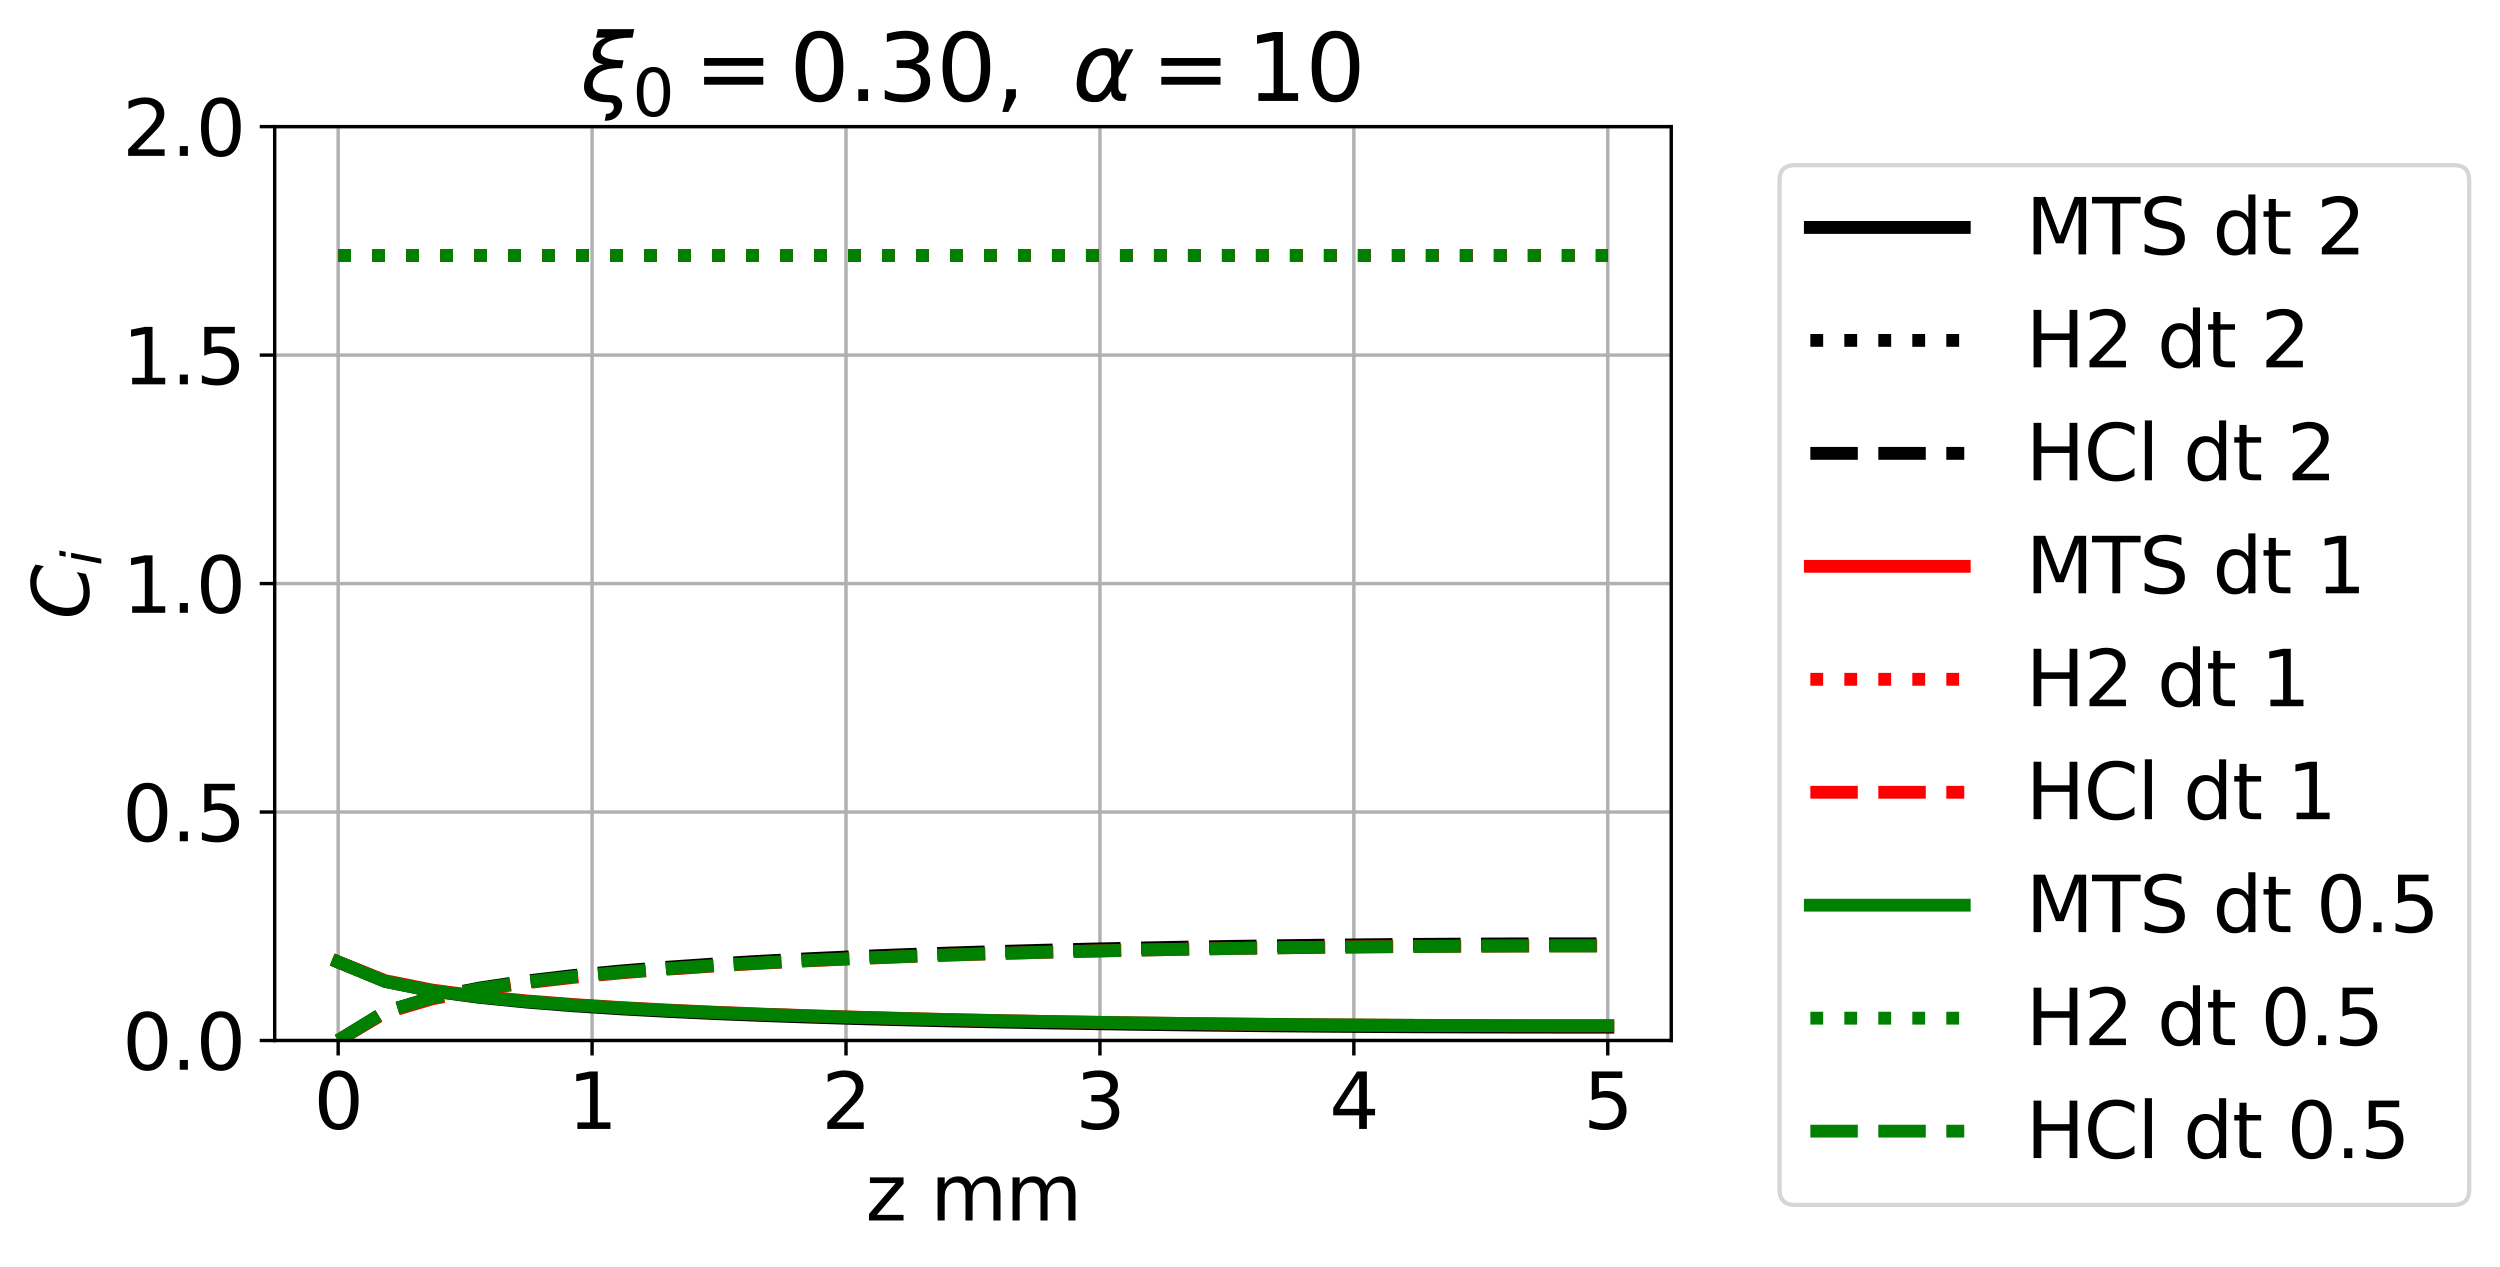 <?xml version="1.0" encoding="utf-8" standalone="no"?>
<!DOCTYPE svg PUBLIC "-//W3C//DTD SVG 1.1//EN"
  "http://www.w3.org/Graphics/SVG/1.1/DTD/svg11.dtd">
<svg xmlns:xlink="http://www.w3.org/1999/xlink" width="584.715pt" height="296.4pt" viewBox="0 0 584.715 296.4" xmlns="http://www.w3.org/2000/svg" version="1.1">
 <defs>
  <style type="text/css">*{stroke-linejoin: round; stroke-linecap: butt}</style>
 </defs>
 <g id="figure_1">
  <g id="patch_1">
   <path d="M 0 296.4 
L 584.715 296.4 
L 584.715 0 
L 0 0 
z
" style="fill: #ffffff"/>
  </g>
  <g id="axes_1">
   <g id="patch_2">
    <path d="M 64.246 243.358 
L 390.88 243.358 
L 390.88 29.616 
L 64.246 29.616 
z
" style="fill: #ffffff"/>
   </g>
   <g id="matplotlib.axis_1">
    <g id="xtick_1">
     <g id="line2d_1">
      <path d="M 79.093 243.358 
L 79.093 29.616 
" clip-path="url(#pa6e735052e)" style="fill: none; stroke: #b0b0b0; stroke-width: 0.8; stroke-linecap: square"/>
     </g>
     <g id="line2d_2">
      <defs>
       <path id="m6d30b12d97" d="M 0 0 
L 0 3.5 
" style="stroke: #000000; stroke-width: 0.8"/>
      </defs>
      <g>
       <use xlink:href="#m6d30b12d97" x="79.093" y="243.358" style="stroke: #000000; stroke-width: 0.8"/>
      </g>
     </g>
     <g id="text_1">
      <!-- 0 -->
      <g transform="translate(73.367 264.035) scale(0.18 -0.18)">
       <defs>
        <path id="DejaVuSans-30" d="M 2034 4250 
Q 1547 4250 1301 3770 
Q 1056 3291 1056 2328 
Q 1056 1369 1301 889 
Q 1547 409 2034 409 
Q 2525 409 2770 889 
Q 3016 1369 3016 2328 
Q 3016 3291 2770 3770 
Q 2525 4250 2034 4250 
z
M 2034 4750 
Q 2819 4750 3233 4129 
Q 3647 3509 3647 2328 
Q 3647 1150 3233 529 
Q 2819 -91 2034 -91 
Q 1250 -91 836 529 
Q 422 1150 422 2328 
Q 422 3509 836 4129 
Q 1250 4750 2034 4750 
z
" transform="scale(0.016)"/>
       </defs>
       <use xlink:href="#DejaVuSans-30"/>
      </g>
     </g>
    </g>
    <g id="xtick_2">
     <g id="line2d_3">
      <path d="M 138.481 243.358 
L 138.481 29.616 
" clip-path="url(#pa6e735052e)" style="fill: none; stroke: #b0b0b0; stroke-width: 0.8; stroke-linecap: square"/>
     </g>
     <g id="line2d_4">
      <g>
       <use xlink:href="#m6d30b12d97" x="138.481" y="243.358" style="stroke: #000000; stroke-width: 0.8"/>
      </g>
     </g>
     <g id="text_2">
      <!-- 1 -->
      <g transform="translate(132.755 264.035) scale(0.18 -0.18)">
       <defs>
        <path id="DejaVuSans-31" d="M 794 531 
L 1825 531 
L 1825 4091 
L 703 3866 
L 703 4441 
L 1819 4666 
L 2450 4666 
L 2450 531 
L 3481 531 
L 3481 0 
L 794 0 
L 794 531 
z
" transform="scale(0.016)"/>
       </defs>
       <use xlink:href="#DejaVuSans-31"/>
      </g>
     </g>
    </g>
    <g id="xtick_3">
     <g id="line2d_5">
      <path d="M 197.869 243.358 
L 197.869 29.616 
" clip-path="url(#pa6e735052e)" style="fill: none; stroke: #b0b0b0; stroke-width: 0.8; stroke-linecap: square"/>
     </g>
     <g id="line2d_6">
      <g>
       <use xlink:href="#m6d30b12d97" x="197.869" y="243.358" style="stroke: #000000; stroke-width: 0.8"/>
      </g>
     </g>
     <g id="text_3">
      <!-- 2 -->
      <g transform="translate(192.143 264.035) scale(0.18 -0.18)">
       <defs>
        <path id="DejaVuSans-32" d="M 1228 531 
L 3431 531 
L 3431 0 
L 469 0 
L 469 531 
Q 828 903 1448 1529 
Q 2069 2156 2228 2338 
Q 2531 2678 2651 2914 
Q 2772 3150 2772 3378 
Q 2772 3750 2511 3984 
Q 2250 4219 1831 4219 
Q 1534 4219 1204 4116 
Q 875 4013 500 3803 
L 500 4441 
Q 881 4594 1212 4672 
Q 1544 4750 1819 4750 
Q 2544 4750 2975 4387 
Q 3406 4025 3406 3419 
Q 3406 3131 3298 2873 
Q 3191 2616 2906 2266 
Q 2828 2175 2409 1742 
Q 1991 1309 1228 531 
z
" transform="scale(0.016)"/>
       </defs>
       <use xlink:href="#DejaVuSans-32"/>
      </g>
     </g>
    </g>
    <g id="xtick_4">
     <g id="line2d_7">
      <path d="M 257.257 243.358 
L 257.257 29.616 
" clip-path="url(#pa6e735052e)" style="fill: none; stroke: #b0b0b0; stroke-width: 0.8; stroke-linecap: square"/>
     </g>
     <g id="line2d_8">
      <g>
       <use xlink:href="#m6d30b12d97" x="257.257" y="243.358" style="stroke: #000000; stroke-width: 0.8"/>
      </g>
     </g>
     <g id="text_4">
      <!-- 3 -->
      <g transform="translate(251.531 264.035) scale(0.18 -0.18)">
       <defs>
        <path id="DejaVuSans-33" d="M 2597 2516 
Q 3050 2419 3304 2112 
Q 3559 1806 3559 1356 
Q 3559 666 3084 287 
Q 2609 -91 1734 -91 
Q 1441 -91 1130 -33 
Q 819 25 488 141 
L 488 750 
Q 750 597 1062 519 
Q 1375 441 1716 441 
Q 2309 441 2620 675 
Q 2931 909 2931 1356 
Q 2931 1769 2642 2001 
Q 2353 2234 1838 2234 
L 1294 2234 
L 1294 2753 
L 1863 2753 
Q 2328 2753 2575 2939 
Q 2822 3125 2822 3475 
Q 2822 3834 2567 4026 
Q 2313 4219 1838 4219 
Q 1578 4219 1281 4162 
Q 984 4106 628 3988 
L 628 4550 
Q 988 4650 1302 4700 
Q 1616 4750 1894 4750 
Q 2613 4750 3031 4423 
Q 3450 4097 3450 3541 
Q 3450 3153 3228 2886 
Q 3006 2619 2597 2516 
z
" transform="scale(0.016)"/>
       </defs>
       <use xlink:href="#DejaVuSans-33"/>
      </g>
     </g>
    </g>
    <g id="xtick_5">
     <g id="line2d_9">
      <path d="M 316.645 243.358 
L 316.645 29.616 
" clip-path="url(#pa6e735052e)" style="fill: none; stroke: #b0b0b0; stroke-width: 0.8; stroke-linecap: square"/>
     </g>
     <g id="line2d_10">
      <g>
       <use xlink:href="#m6d30b12d97" x="316.645" y="243.358" style="stroke: #000000; stroke-width: 0.8"/>
      </g>
     </g>
     <g id="text_5">
      <!-- 4 -->
      <g transform="translate(310.919 264.035) scale(0.18 -0.18)">
       <defs>
        <path id="DejaVuSans-34" d="M 2419 4116 
L 825 1625 
L 2419 1625 
L 2419 4116 
z
M 2253 4666 
L 3047 4666 
L 3047 1625 
L 3713 1625 
L 3713 1100 
L 3047 1100 
L 3047 0 
L 2419 0 
L 2419 1100 
L 313 1100 
L 313 1709 
L 2253 4666 
z
" transform="scale(0.016)"/>
       </defs>
       <use xlink:href="#DejaVuSans-34"/>
      </g>
     </g>
    </g>
    <g id="xtick_6">
     <g id="line2d_11">
      <path d="M 376.033 243.358 
L 376.033 29.616 
" clip-path="url(#pa6e735052e)" style="fill: none; stroke: #b0b0b0; stroke-width: 0.8; stroke-linecap: square"/>
     </g>
     <g id="line2d_12">
      <g>
       <use xlink:href="#m6d30b12d97" x="376.033" y="243.358" style="stroke: #000000; stroke-width: 0.8"/>
      </g>
     </g>
     <g id="text_6">
      <!-- 5 -->
      <g transform="translate(370.307 264.035) scale(0.18 -0.18)">
       <defs>
        <path id="DejaVuSans-35" d="M 691 4666 
L 3169 4666 
L 3169 4134 
L 1269 4134 
L 1269 2991 
Q 1406 3038 1543 3061 
Q 1681 3084 1819 3084 
Q 2600 3084 3056 2656 
Q 3513 2228 3513 1497 
Q 3513 744 3044 326 
Q 2575 -91 1722 -91 
Q 1428 -91 1123 -41 
Q 819 9 494 109 
L 494 744 
Q 775 591 1075 516 
Q 1375 441 1709 441 
Q 2250 441 2565 725 
Q 2881 1009 2881 1497 
Q 2881 1984 2565 2268 
Q 2250 2553 1709 2553 
Q 1456 2553 1204 2497 
Q 953 2441 691 2322 
L 691 4666 
z
" transform="scale(0.016)"/>
       </defs>
       <use xlink:href="#DejaVuSans-35"/>
      </g>
     </g>
    </g>
    <g id="text_7">
     <!-- z mm -->
     <g transform="translate(202.446 285.456) scale(0.18 -0.18)">
      <defs>
       <path id="DejaVuSans-7a" d="M 353 3500 
L 3084 3500 
L 3084 2975 
L 922 459 
L 3084 459 
L 3084 0 
L 275 0 
L 275 525 
L 2438 3041 
L 353 3041 
L 353 3500 
z
" transform="scale(0.016)"/>
       <path id="DejaVuSans-20" transform="scale(0.016)"/>
       <path id="DejaVuSans-6d" d="M 3328 2828 
Q 3544 3216 3844 3400 
Q 4144 3584 4550 3584 
Q 5097 3584 5394 3201 
Q 5691 2819 5691 2113 
L 5691 0 
L 5113 0 
L 5113 2094 
Q 5113 2597 4934 2840 
Q 4756 3084 4391 3084 
Q 3944 3084 3684 2787 
Q 3425 2491 3425 1978 
L 3425 0 
L 2847 0 
L 2847 2094 
Q 2847 2600 2669 2842 
Q 2491 3084 2119 3084 
Q 1678 3084 1418 2786 
Q 1159 2488 1159 1978 
L 1159 0 
L 581 0 
L 581 3500 
L 1159 3500 
L 1159 2956 
Q 1356 3278 1631 3431 
Q 1906 3584 2284 3584 
Q 2666 3584 2933 3390 
Q 3200 3197 3328 2828 
z
" transform="scale(0.016)"/>
      </defs>
      <use xlink:href="#DejaVuSans-7a"/>
      <use xlink:href="#DejaVuSans-20" x="52.49"/>
      <use xlink:href="#DejaVuSans-6d" x="84.277"/>
      <use xlink:href="#DejaVuSans-6d" x="181.689"/>
     </g>
    </g>
   </g>
   <g id="matplotlib.axis_2">
    <g id="ytick_1">
     <g id="line2d_13">
      <path d="M 64.246 243.358 
L 390.88 243.358 
" clip-path="url(#pa6e735052e)" style="fill: none; stroke: #b0b0b0; stroke-width: 0.8; stroke-linecap: square"/>
     </g>
     <g id="line2d_14">
      <defs>
       <path id="mceeee35c3c" d="M 0 0 
L -3.5 0 
" style="stroke: #000000; stroke-width: 0.8"/>
      </defs>
      <g>
       <use xlink:href="#mceeee35c3c" x="64.246" y="243.358" style="stroke: #000000; stroke-width: 0.8"/>
      </g>
     </g>
     <g id="text_8">
      <!-- 0.0 -->
      <g transform="translate(28.621 250.197) scale(0.18 -0.18)">
       <defs>
        <path id="DejaVuSans-2e" d="M 684 794 
L 1344 794 
L 1344 0 
L 684 0 
L 684 794 
z
" transform="scale(0.016)"/>
       </defs>
       <use xlink:href="#DejaVuSans-30"/>
       <use xlink:href="#DejaVuSans-2e" x="63.623"/>
       <use xlink:href="#DejaVuSans-30" x="95.41"/>
      </g>
     </g>
    </g>
    <g id="ytick_2">
     <g id="line2d_15">
      <path d="M 64.246 189.923 
L 390.88 189.923 
" clip-path="url(#pa6e735052e)" style="fill: none; stroke: #b0b0b0; stroke-width: 0.8; stroke-linecap: square"/>
     </g>
     <g id="line2d_16">
      <g>
       <use xlink:href="#mceeee35c3c" x="64.246" y="189.923" style="stroke: #000000; stroke-width: 0.8"/>
      </g>
     </g>
     <g id="text_9">
      <!-- 0.5 -->
      <g transform="translate(28.621 196.761) scale(0.18 -0.18)">
       <use xlink:href="#DejaVuSans-30"/>
       <use xlink:href="#DejaVuSans-2e" x="63.623"/>
       <use xlink:href="#DejaVuSans-35" x="95.41"/>
      </g>
     </g>
    </g>
    <g id="ytick_3">
     <g id="line2d_17">
      <path d="M 64.246 136.487 
L 390.88 136.487 
" clip-path="url(#pa6e735052e)" style="fill: none; stroke: #b0b0b0; stroke-width: 0.8; stroke-linecap: square"/>
     </g>
     <g id="line2d_18">
      <g>
       <use xlink:href="#mceeee35c3c" x="64.246" y="136.487" style="stroke: #000000; stroke-width: 0.8"/>
      </g>
     </g>
     <g id="text_10">
      <!-- 1.0 -->
      <g transform="translate(28.621 143.326) scale(0.18 -0.18)">
       <use xlink:href="#DejaVuSans-31"/>
       <use xlink:href="#DejaVuSans-2e" x="63.623"/>
       <use xlink:href="#DejaVuSans-30" x="95.41"/>
      </g>
     </g>
    </g>
    <g id="ytick_4">
     <g id="line2d_19">
      <path d="M 64.246 83.052 
L 390.88 83.052 
" clip-path="url(#pa6e735052e)" style="fill: none; stroke: #b0b0b0; stroke-width: 0.8; stroke-linecap: square"/>
     </g>
     <g id="line2d_20">
      <g>
       <use xlink:href="#mceeee35c3c" x="64.246" y="83.052" style="stroke: #000000; stroke-width: 0.8"/>
      </g>
     </g>
     <g id="text_11">
      <!-- 1.5 -->
      <g transform="translate(28.621 89.89) scale(0.18 -0.18)">
       <use xlink:href="#DejaVuSans-31"/>
       <use xlink:href="#DejaVuSans-2e" x="63.623"/>
       <use xlink:href="#DejaVuSans-35" x="95.41"/>
      </g>
     </g>
    </g>
    <g id="ytick_5">
     <g id="line2d_21">
      <path d="M 64.246 29.616 
L 390.88 29.616 
" clip-path="url(#pa6e735052e)" style="fill: none; stroke: #b0b0b0; stroke-width: 0.8; stroke-linecap: square"/>
     </g>
     <g id="line2d_22">
      <g>
       <use xlink:href="#mceeee35c3c" x="64.246" y="29.616" style="stroke: #000000; stroke-width: 0.8"/>
      </g>
     </g>
     <g id="text_12">
      <!-- 2.0 -->
      <g transform="translate(28.621 36.455) scale(0.18 -0.18)">
       <use xlink:href="#DejaVuSans-32"/>
       <use xlink:href="#DejaVuSans-2e" x="63.623"/>
       <use xlink:href="#DejaVuSans-30" x="95.41"/>
      </g>
     </g>
    </g>
    <g id="text_13">
     <!-- $C_i$ -->
     <g transform="translate(20.877 144.857) rotate(-90) scale(0.18 -0.18)">
      <defs>
       <path id="DejaVuSans-Oblique-43" d="M 4447 4306 
L 4319 3641 
Q 4019 3944 3683 4091 
Q 3347 4238 2956 4238 
Q 2422 4238 2017 3981 
Q 1613 3725 1319 3200 
Q 1131 2863 1032 2486 
Q 934 2109 934 1728 
Q 934 1091 1264 756 
Q 1594 422 2222 422 
Q 2656 422 3056 561 
Q 3456 700 3834 978 
L 3688 231 
Q 3316 72 2936 -9 
Q 2556 -91 2175 -91 
Q 1278 -91 773 396 
Q 269 884 269 1753 
Q 269 2309 461 2846 
Q 653 3384 1013 3828 
Q 1394 4300 1883 4525 
Q 2372 4750 3022 4750 
Q 3422 4750 3780 4639 
Q 4138 4528 4447 4306 
z
" transform="scale(0.016)"/>
       <path id="DejaVuSans-Oblique-69" d="M 1172 4863 
L 1747 4863 
L 1606 4134 
L 1031 4134 
L 1172 4863 
z
M 909 3500 
L 1484 3500 
L 800 0 
L 225 0 
L 909 3500 
z
" transform="scale(0.016)"/>
      </defs>
      <use xlink:href="#DejaVuSans-Oblique-43" transform="translate(0 0.781)"/>
      <use xlink:href="#DejaVuSans-Oblique-69" transform="translate(69.824 -15.625) scale(0.7)"/>
     </g>
    </g>
   </g>
   <g id="line2d_23">
    <path d="M 79.093 224.999 
L 90.091 229.525 
L 101.089 231.777 
L 112.087 233.265 
L 123.084 234.368 
L 134.082 235.238 
L 145.08 235.95 
L 156.078 236.548 
L 167.076 237.058 
L 178.073 237.499 
L 189.071 237.885 
L 200.069 238.223 
L 211.067 238.522 
L 222.064 238.786 
L 233.062 239.02 
L 244.06 239.227 
L 255.058 239.41 
L 266.056 239.571 
L 277.053 239.711 
L 288.051 239.833 
L 299.049 239.938 
L 310.047 240.026 
L 321.045 240.098 
L 332.042 240.155 
L 343.04 240.197 
L 354.038 240.225 
L 365.036 240.239 
L 376.033 240.239 
" clip-path="url(#pa6e735052e)" style="fill: none; stroke: #000000; stroke-width: 3; stroke-linecap: square"/>
   </g>
   <g id="line2d_24">
    <path d="M 79.093 59.764 
L 90.091 59.762 
L 101.089 59.761 
L 112.087 59.76 
L 123.084 59.76 
L 134.082 59.76 
L 145.08 59.759 
L 156.078 59.759 
L 167.076 59.759 
L 178.073 59.759 
L 189.071 59.759 
L 200.069 59.758 
L 211.067 59.758 
L 222.064 59.758 
L 233.062 59.758 
L 244.06 59.758 
L 255.058 59.758 
L 266.056 59.758 
L 277.053 59.758 
L 288.051 59.758 
L 299.049 59.758 
L 310.047 59.758 
L 321.045 59.758 
L 332.042 59.758 
L 343.04 59.758 
L 354.038 59.758 
L 365.036 59.758 
L 376.033 59.758 
" clip-path="url(#pa6e735052e)" style="fill: none; stroke-dasharray: 3,4.95; stroke-dashoffset: 0; stroke: #000000; stroke-width: 3"/>
   </g>
   <g id="line2d_25">
    <path d="M 79.093 243.358 
L 90.091 236.641 
L 101.089 233.299 
L 112.087 231.091 
L 123.084 229.454 
L 134.082 228.163 
L 145.08 227.106 
L 156.078 226.22 
L 167.076 225.462 
L 178.073 224.807 
L 189.071 224.235 
L 200.069 223.733 
L 211.067 223.29 
L 222.064 222.898 
L 233.062 222.551 
L 244.06 222.243 
L 255.058 221.972 
L 266.056 221.733 
L 277.053 221.524 
L 288.051 221.343 
L 299.049 221.189 
L 310.047 221.058 
L 321.045 220.951 
L 332.042 220.867 
L 343.04 220.804 
L 354.038 220.762 
L 365.036 220.741 
L 376.033 220.741 
" clip-path="url(#pa6e735052e)" style="fill: none; stroke-dasharray: 11.1,4.8; stroke-dashoffset: 0; stroke: #000000; stroke-width: 3"/>
   </g>
   <g id="line2d_26">
    <path d="M 79.093 224.999 
L 90.091 229.376 
L 101.089 231.563 
L 112.087 233.013 
L 123.084 234.093 
L 134.082 234.947 
L 145.08 235.648 
L 156.078 236.238 
L 167.076 236.743 
L 178.073 237.18 
L 189.071 237.562 
L 200.069 237.899 
L 211.067 238.196 
L 222.064 238.459 
L 233.062 238.693 
L 244.06 238.899 
L 255.058 239.082 
L 266.056 239.243 
L 277.053 239.384 
L 288.051 239.506 
L 299.049 239.611 
L 310.047 239.699 
L 321.045 239.771 
L 332.042 239.829 
L 343.04 239.871 
L 354.038 239.899 
L 365.036 239.913 
L 376.033 239.913 
" clip-path="url(#pa6e735052e)" style="fill: none; stroke: #ff0000; stroke-width: 3; stroke-linecap: square"/>
   </g>
   <g id="line2d_27">
    <path d="M 79.093 59.764 
L 90.091 59.762 
L 101.089 59.761 
L 112.087 59.761 
L 123.084 59.76 
L 134.082 59.76 
L 145.08 59.759 
L 156.078 59.759 
L 167.076 59.759 
L 178.073 59.759 
L 189.071 59.759 
L 200.069 59.759 
L 211.067 59.758 
L 222.064 59.758 
L 233.062 59.758 
L 244.06 59.758 
L 255.058 59.758 
L 266.056 59.758 
L 277.053 59.758 
L 288.051 59.758 
L 299.049 59.758 
L 310.047 59.758 
L 321.045 59.758 
L 332.042 59.758 
L 343.04 59.758 
L 354.038 59.758 
L 365.036 59.758 
L 376.033 59.758 
" clip-path="url(#pa6e735052e)" style="fill: none; stroke-dasharray: 3,4.95; stroke-dashoffset: 0; stroke: #ff0000; stroke-width: 3"/>
   </g>
   <g id="line2d_28">
    <path d="M 79.093 243.358 
L 90.091 236.862 
L 101.089 233.618 
L 112.087 231.465 
L 123.084 229.862 
L 134.082 228.595 
L 145.08 227.555 
L 156.078 226.679 
L 167.076 225.93 
L 178.073 225.281 
L 189.071 224.713 
L 200.069 224.214 
L 211.067 223.773 
L 222.064 223.382 
L 233.062 223.036 
L 244.06 222.729 
L 255.058 222.458 
L 266.056 222.219 
L 277.053 222.01 
L 288.051 221.829 
L 299.049 221.673 
L 310.047 221.543 
L 321.045 221.435 
L 332.042 221.35 
L 343.04 221.287 
L 354.038 221.246 
L 365.036 221.225 
L 376.033 221.225 
" clip-path="url(#pa6e735052e)" style="fill: none; stroke-dasharray: 11.1,4.8; stroke-dashoffset: 0; stroke: #ff0000; stroke-width: 3"/>
   </g>
   <g id="line2d_29">
    <path d="M 79.093 224.999 
L 90.091 229.561 
L 101.089 231.741 
L 112.087 233.168 
L 123.084 234.225 
L 134.082 235.059 
L 145.08 235.742 
L 156.078 236.316 
L 167.076 236.808 
L 178.073 237.234 
L 189.071 237.606 
L 200.069 237.933 
L 211.067 238.223 
L 222.064 238.479 
L 233.062 238.707 
L 244.06 238.908 
L 255.058 239.086 
L 266.056 239.243 
L 277.053 239.38 
L 288.051 239.499 
L 299.049 239.601 
L 310.047 239.687 
L 321.045 239.758 
L 332.042 239.813 
L 343.04 239.855 
L 354.038 239.882 
L 365.036 239.896 
L 376.033 239.896 
" clip-path="url(#pa6e735052e)" style="fill: none; stroke: #008000; stroke-width: 3; stroke-linecap: square"/>
   </g>
   <g id="line2d_30">
    <path d="M 79.093 59.764 
L 90.091 59.762 
L 101.089 59.761 
L 112.087 59.76 
L 123.084 59.76 
L 134.082 59.76 
L 145.08 59.759 
L 156.078 59.759 
L 167.076 59.759 
L 178.073 59.759 
L 189.071 59.759 
L 200.069 59.759 
L 211.067 59.758 
L 222.064 59.758 
L 233.062 59.758 
L 244.06 59.758 
L 255.058 59.758 
L 266.056 59.758 
L 277.053 59.758 
L 288.051 59.758 
L 299.049 59.758 
L 310.047 59.758 
L 321.045 59.758 
L 332.042 59.758 
L 343.04 59.758 
L 354.038 59.758 
L 365.036 59.758 
L 376.033 59.758 
" clip-path="url(#pa6e735052e)" style="fill: none; stroke-dasharray: 3,4.95; stroke-dashoffset: 0; stroke: #008000; stroke-width: 3"/>
   </g>
   <g id="line2d_31">
    <path d="M 79.093 243.358 
L 90.091 236.587 
L 101.089 233.353 
L 112.087 231.235 
L 123.084 229.666 
L 134.082 228.429 
L 145.08 227.415 
L 156.078 226.563 
L 167.076 225.833 
L 178.073 225.201 
L 189.071 224.649 
L 200.069 224.163 
L 211.067 223.733 
L 222.064 223.353 
L 233.062 223.016 
L 244.06 222.717 
L 255.058 222.452 
L 266.056 222.22 
L 277.053 222.016 
L 288.051 221.839 
L 299.049 221.688 
L 310.047 221.56 
L 321.045 221.456 
L 332.042 221.373 
L 343.04 221.311 
L 354.038 221.271 
L 365.036 221.25 
L 376.033 221.25 
" clip-path="url(#pa6e735052e)" style="fill: none; stroke-dasharray: 11.1,4.8; stroke-dashoffset: 0; stroke: #008000; stroke-width: 3"/>
   </g>
   <g id="patch_3">
    <path d="M 64.246 243.358 
L 64.246 29.616 
" style="fill: none; stroke: #000000; stroke-width: 0.8; stroke-linejoin: miter; stroke-linecap: square"/>
   </g>
   <g id="patch_4">
    <path d="M 390.88 243.358 
L 390.88 29.616 
" style="fill: none; stroke: #000000; stroke-width: 0.8; stroke-linejoin: miter; stroke-linecap: square"/>
   </g>
   <g id="patch_5">
    <path d="M 64.246 243.358 
L 390.88 243.358 
" style="fill: none; stroke: #000000; stroke-width: 0.8; stroke-linejoin: miter; stroke-linecap: square"/>
   </g>
   <g id="patch_6">
    <path d="M 64.246 29.616 
L 390.88 29.616 
" style="fill: none; stroke: #000000; stroke-width: 0.8; stroke-linejoin: miter; stroke-linecap: square"/>
   </g>
   <g id="text_14">
    <!-- $\xi_0 = 0.30, \ \alpha=10$ -->
    <g transform="translate(135.871 23.616) scale(0.216 -0.216)">
     <defs>
      <path id="DejaVuSans-Oblique-3be" d="M 2016 397 
Q 2428 394 2628 159 
Q 2844 -88 2772 -463 
Q 2700 -822 2422 -1072 
Q 2119 -1344 1609 -1344 
Q 1656 -1109 1700 -872 
Q 1913 -888 2072 -750 
Q 2194 -641 2216 -525 
Q 2247 -359 2175 -222 
Q 2100 -91 1922 -91 
Q -25 -91 241 1275 
Q 422 2213 1516 2488 
Q 663 2600 822 3413 
Q 941 4028 1678 4284 
L 1028 4284 
L 1141 4863 
L 3606 4863 
L 3494 4284 
Q 1528 4284 1350 3375 
Q 1234 2778 2881 2750 
L 2778 2219 
Q 1009 2288 819 1275 
Q 659 428 2016 397 
z
" transform="scale(0.016)"/>
      <path id="DejaVuSans-3d" d="M 678 2906 
L 4684 2906 
L 4684 2381 
L 678 2381 
L 678 2906 
z
M 678 1631 
L 4684 1631 
L 4684 1100 
L 678 1100 
L 678 1631 
z
" transform="scale(0.016)"/>
      <path id="DejaVuSans-2c" d="M 750 794 
L 1409 794 
L 1409 256 
L 897 -744 
L 494 -744 
L 750 256 
L 750 794 
z
" transform="scale(0.016)"/>
      <path id="DejaVuSans-Oblique-3b1" d="M 2619 1628 
L 2622 2350 
Q 2625 3088 2069 3091 
Q 1653 3094 1394 2747 
Q 1069 2319 959 1747 
Q 825 1059 994 731 
Q 1169 397 1547 397 
Q 1966 397 2319 1063 
L 2619 1628 
z
M 2166 3578 
Q 3141 3594 3128 2584 
Q 3128 2584 3616 3500 
L 4128 3500 
L 3119 1603 
L 3109 919 
Q 3109 766 3194 638 
Q 3291 488 3391 488 
L 3669 488 
L 3575 0 
L 3228 0 
Q 2934 0 2722 263 
Q 2622 394 2619 669 
Q 2416 334 2066 50 
Q 1900 -81 1453 -78 
Q 722 -72 456 397 
Q 184 884 353 1747 
Q 534 2675 1009 3097 
Q 1544 3569 2166 3578 
z
" transform="scale(0.016)"/>
     </defs>
     <use xlink:href="#DejaVuSans-Oblique-3be" transform="translate(0 0.016)"/>
     <use xlink:href="#DejaVuSans-30" transform="translate(55.762 -16.391) scale(0.7)"/>
     <use xlink:href="#DejaVuSans-3d" transform="translate(122.515 0.016)"/>
     <use xlink:href="#DejaVuSans-30" transform="translate(225.786 0.016)"/>
     <use xlink:href="#DejaVuSans-2e" transform="translate(289.409 0.016)"/>
     <use xlink:href="#DejaVuSans-33" transform="translate(321.196 0.016)"/>
     <use xlink:href="#DejaVuSans-30" transform="translate(384.819 0.016)"/>
     <use xlink:href="#DejaVuSans-2c" transform="translate(448.442 0.016)"/>
     <use xlink:href="#DejaVuSans-Oblique-3b1" transform="translate(532.182 0.016)"/>
     <use xlink:href="#DejaVuSans-3d" transform="translate(617.583 0.016)"/>
     <use xlink:href="#DejaVuSans-31" transform="translate(720.854 0.016)"/>
     <use xlink:href="#DejaVuSans-30" transform="translate(784.477 0.016)"/>
    </g>
   </g>
   <g id="legend_1">
    <g id="patch_7">
     <path d="M 419.812 281.802 
L 573.915 281.802 
Q 577.515 281.802 577.515 278.202 
L 577.515 42.216 
Q 577.515 38.616 573.915 38.616 
L 419.812 38.616 
Q 416.212 38.616 416.212 42.216 
L 416.212 278.202 
Q 416.212 281.802 419.812 281.802 
z
" style="fill: #ffffff; opacity: 0.8; stroke: #cccccc; stroke-linejoin: miter"/>
    </g>
    <g id="line2d_32">
     <path d="M 423.412 53.193 
L 441.412 53.193 
L 459.412 53.193 
" style="fill: none; stroke: #000000; stroke-width: 3; stroke-linecap: square"/>
    </g>
    <g id="text_15">
     <!-- MTS dt 2 -->
     <g transform="translate(473.812 59.493) scale(0.18 -0.18)">
      <defs>
       <path id="DejaVuSans-4d" d="M 628 4666 
L 1569 4666 
L 2759 1491 
L 3956 4666 
L 4897 4666 
L 4897 0 
L 4281 0 
L 4281 4097 
L 3078 897 
L 2444 897 
L 1241 4097 
L 1241 0 
L 628 0 
L 628 4666 
z
" transform="scale(0.016)"/>
       <path id="DejaVuSans-54" d="M -19 4666 
L 3928 4666 
L 3928 4134 
L 2272 4134 
L 2272 0 
L 1638 0 
L 1638 4134 
L -19 4134 
L -19 4666 
z
" transform="scale(0.016)"/>
       <path id="DejaVuSans-53" d="M 3425 4513 
L 3425 3897 
Q 3066 4069 2747 4153 
Q 2428 4238 2131 4238 
Q 1616 4238 1336 4038 
Q 1056 3838 1056 3469 
Q 1056 3159 1242 3001 
Q 1428 2844 1947 2747 
L 2328 2669 
Q 3034 2534 3370 2195 
Q 3706 1856 3706 1288 
Q 3706 609 3251 259 
Q 2797 -91 1919 -91 
Q 1588 -91 1214 -16 
Q 841 59 441 206 
L 441 856 
Q 825 641 1194 531 
Q 1563 422 1919 422 
Q 2459 422 2753 634 
Q 3047 847 3047 1241 
Q 3047 1584 2836 1778 
Q 2625 1972 2144 2069 
L 1759 2144 
Q 1053 2284 737 2584 
Q 422 2884 422 3419 
Q 422 4038 858 4394 
Q 1294 4750 2059 4750 
Q 2388 4750 2728 4690 
Q 3069 4631 3425 4513 
z
" transform="scale(0.016)"/>
       <path id="DejaVuSans-64" d="M 2906 2969 
L 2906 4863 
L 3481 4863 
L 3481 0 
L 2906 0 
L 2906 525 
Q 2725 213 2448 61 
Q 2172 -91 1784 -91 
Q 1150 -91 751 415 
Q 353 922 353 1747 
Q 353 2572 751 3078 
Q 1150 3584 1784 3584 
Q 2172 3584 2448 3432 
Q 2725 3281 2906 2969 
z
M 947 1747 
Q 947 1113 1208 752 
Q 1469 391 1925 391 
Q 2381 391 2643 752 
Q 2906 1113 2906 1747 
Q 2906 2381 2643 2742 
Q 2381 3103 1925 3103 
Q 1469 3103 1208 2742 
Q 947 2381 947 1747 
z
" transform="scale(0.016)"/>
       <path id="DejaVuSans-74" d="M 1172 4494 
L 1172 3500 
L 2356 3500 
L 2356 3053 
L 1172 3053 
L 1172 1153 
Q 1172 725 1289 603 
Q 1406 481 1766 481 
L 2356 481 
L 2356 0 
L 1766 0 
Q 1100 0 847 248 
Q 594 497 594 1153 
L 594 3053 
L 172 3053 
L 172 3500 
L 594 3500 
L 594 4494 
L 1172 4494 
z
" transform="scale(0.016)"/>
      </defs>
      <use xlink:href="#DejaVuSans-4d"/>
      <use xlink:href="#DejaVuSans-54" x="86.279"/>
      <use xlink:href="#DejaVuSans-53" x="147.363"/>
      <use xlink:href="#DejaVuSans-20" x="210.84"/>
      <use xlink:href="#DejaVuSans-64" x="242.627"/>
      <use xlink:href="#DejaVuSans-74" x="306.104"/>
      <use xlink:href="#DejaVuSans-20" x="345.312"/>
      <use xlink:href="#DejaVuSans-32" x="377.1"/>
     </g>
    </g>
    <g id="line2d_33">
     <path d="M 423.412 79.614 
L 441.412 79.614 
L 459.412 79.614 
" style="fill: none; stroke-dasharray: 3,4.95; stroke-dashoffset: 0; stroke: #000000; stroke-width: 3"/>
    </g>
    <g id="text_16">
     <!-- H2 dt 2 -->
     <g transform="translate(473.812 85.914) scale(0.18 -0.18)">
      <defs>
       <path id="DejaVuSans-48" d="M 628 4666 
L 1259 4666 
L 1259 2753 
L 3553 2753 
L 3553 4666 
L 4184 4666 
L 4184 0 
L 3553 0 
L 3553 2222 
L 1259 2222 
L 1259 0 
L 628 0 
L 628 4666 
z
" transform="scale(0.016)"/>
      </defs>
      <use xlink:href="#DejaVuSans-48"/>
      <use xlink:href="#DejaVuSans-32" x="75.195"/>
      <use xlink:href="#DejaVuSans-20" x="138.818"/>
      <use xlink:href="#DejaVuSans-64" x="170.605"/>
      <use xlink:href="#DejaVuSans-74" x="234.082"/>
      <use xlink:href="#DejaVuSans-20" x="273.291"/>
      <use xlink:href="#DejaVuSans-32" x="305.078"/>
     </g>
    </g>
    <g id="line2d_34">
     <path d="M 423.412 106.034 
L 441.412 106.034 
L 459.412 106.034 
" style="fill: none; stroke-dasharray: 11.1,4.8; stroke-dashoffset: 0; stroke: #000000; stroke-width: 3"/>
    </g>
    <g id="text_17">
     <!-- HCl dt 2 -->
     <g transform="translate(473.812 112.334) scale(0.18 -0.18)">
      <defs>
       <path id="DejaVuSans-43" d="M 4122 4306 
L 4122 3641 
Q 3803 3938 3442 4084 
Q 3081 4231 2675 4231 
Q 1875 4231 1450 3742 
Q 1025 3253 1025 2328 
Q 1025 1406 1450 917 
Q 1875 428 2675 428 
Q 3081 428 3442 575 
Q 3803 722 4122 1019 
L 4122 359 
Q 3791 134 3420 21 
Q 3050 -91 2638 -91 
Q 1578 -91 968 557 
Q 359 1206 359 2328 
Q 359 3453 968 4101 
Q 1578 4750 2638 4750 
Q 3056 4750 3426 4639 
Q 3797 4528 4122 4306 
z
" transform="scale(0.016)"/>
       <path id="DejaVuSans-6c" d="M 603 4863 
L 1178 4863 
L 1178 0 
L 603 0 
L 603 4863 
z
" transform="scale(0.016)"/>
      </defs>
      <use xlink:href="#DejaVuSans-48"/>
      <use xlink:href="#DejaVuSans-43" x="75.195"/>
      <use xlink:href="#DejaVuSans-6c" x="145.02"/>
      <use xlink:href="#DejaVuSans-20" x="172.803"/>
      <use xlink:href="#DejaVuSans-64" x="204.59"/>
      <use xlink:href="#DejaVuSans-74" x="268.066"/>
      <use xlink:href="#DejaVuSans-20" x="307.275"/>
      <use xlink:href="#DejaVuSans-32" x="339.062"/>
     </g>
    </g>
    <g id="line2d_35">
     <path d="M 423.412 132.455 
L 441.412 132.455 
L 459.412 132.455 
" style="fill: none; stroke: #ff0000; stroke-width: 3; stroke-linecap: square"/>
    </g>
    <g id="text_18">
     <!-- MTS dt 1 -->
     <g transform="translate(473.812 138.755) scale(0.18 -0.18)">
      <use xlink:href="#DejaVuSans-4d"/>
      <use xlink:href="#DejaVuSans-54" x="86.279"/>
      <use xlink:href="#DejaVuSans-53" x="147.363"/>
      <use xlink:href="#DejaVuSans-20" x="210.84"/>
      <use xlink:href="#DejaVuSans-64" x="242.627"/>
      <use xlink:href="#DejaVuSans-74" x="306.104"/>
      <use xlink:href="#DejaVuSans-20" x="345.312"/>
      <use xlink:href="#DejaVuSans-31" x="377.1"/>
     </g>
    </g>
    <g id="line2d_36">
     <path d="M 423.412 158.876 
L 441.412 158.876 
L 459.412 158.876 
" style="fill: none; stroke-dasharray: 3,4.95; stroke-dashoffset: 0; stroke: #ff0000; stroke-width: 3"/>
    </g>
    <g id="text_19">
     <!-- H2 dt 1 -->
     <g transform="translate(473.812 165.176) scale(0.18 -0.18)">
      <use xlink:href="#DejaVuSans-48"/>
      <use xlink:href="#DejaVuSans-32" x="75.195"/>
      <use xlink:href="#DejaVuSans-20" x="138.818"/>
      <use xlink:href="#DejaVuSans-64" x="170.605"/>
      <use xlink:href="#DejaVuSans-74" x="234.082"/>
      <use xlink:href="#DejaVuSans-20" x="273.291"/>
      <use xlink:href="#DejaVuSans-31" x="305.078"/>
     </g>
    </g>
    <g id="line2d_37">
     <path d="M 423.412 185.296 
L 441.412 185.296 
L 459.412 185.296 
" style="fill: none; stroke-dasharray: 11.1,4.8; stroke-dashoffset: 0; stroke: #ff0000; stroke-width: 3"/>
    </g>
    <g id="text_20">
     <!-- HCl dt 1 -->
     <g transform="translate(473.812 191.596) scale(0.18 -0.18)">
      <use xlink:href="#DejaVuSans-48"/>
      <use xlink:href="#DejaVuSans-43" x="75.195"/>
      <use xlink:href="#DejaVuSans-6c" x="145.02"/>
      <use xlink:href="#DejaVuSans-20" x="172.803"/>
      <use xlink:href="#DejaVuSans-64" x="204.59"/>
      <use xlink:href="#DejaVuSans-74" x="268.066"/>
      <use xlink:href="#DejaVuSans-20" x="307.275"/>
      <use xlink:href="#DejaVuSans-31" x="339.062"/>
     </g>
    </g>
    <g id="line2d_38">
     <path d="M 423.412 211.717 
L 441.412 211.717 
L 459.412 211.717 
" style="fill: none; stroke: #008000; stroke-width: 3; stroke-linecap: square"/>
    </g>
    <g id="text_21">
     <!-- MTS dt 0.5 -->
     <g transform="translate(473.812 218.017) scale(0.18 -0.18)">
      <use xlink:href="#DejaVuSans-4d"/>
      <use xlink:href="#DejaVuSans-54" x="86.279"/>
      <use xlink:href="#DejaVuSans-53" x="147.363"/>
      <use xlink:href="#DejaVuSans-20" x="210.84"/>
      <use xlink:href="#DejaVuSans-64" x="242.627"/>
      <use xlink:href="#DejaVuSans-74" x="306.104"/>
      <use xlink:href="#DejaVuSans-20" x="345.312"/>
      <use xlink:href="#DejaVuSans-30" x="377.1"/>
      <use xlink:href="#DejaVuSans-2e" x="440.723"/>
      <use xlink:href="#DejaVuSans-35" x="472.51"/>
     </g>
    </g>
    <g id="line2d_39">
     <path d="M 423.412 238.138 
L 441.412 238.138 
L 459.412 238.138 
" style="fill: none; stroke-dasharray: 3,4.95; stroke-dashoffset: 0; stroke: #008000; stroke-width: 3"/>
    </g>
    <g id="text_22">
     <!-- H2 dt 0.5 -->
     <g transform="translate(473.812 244.438) scale(0.18 -0.18)">
      <use xlink:href="#DejaVuSans-48"/>
      <use xlink:href="#DejaVuSans-32" x="75.195"/>
      <use xlink:href="#DejaVuSans-20" x="138.818"/>
      <use xlink:href="#DejaVuSans-64" x="170.605"/>
      <use xlink:href="#DejaVuSans-74" x="234.082"/>
      <use xlink:href="#DejaVuSans-20" x="273.291"/>
      <use xlink:href="#DejaVuSans-30" x="305.078"/>
      <use xlink:href="#DejaVuSans-2e" x="368.701"/>
      <use xlink:href="#DejaVuSans-35" x="400.488"/>
     </g>
    </g>
    <g id="line2d_40">
     <path d="M 423.412 264.558 
L 441.412 264.558 
L 459.412 264.558 
" style="fill: none; stroke-dasharray: 11.1,4.8; stroke-dashoffset: 0; stroke: #008000; stroke-width: 3"/>
    </g>
    <g id="text_23">
     <!-- HCl dt 0.5 -->
     <g transform="translate(473.812 270.858) scale(0.18 -0.18)">
      <use xlink:href="#DejaVuSans-48"/>
      <use xlink:href="#DejaVuSans-43" x="75.195"/>
      <use xlink:href="#DejaVuSans-6c" x="145.02"/>
      <use xlink:href="#DejaVuSans-20" x="172.803"/>
      <use xlink:href="#DejaVuSans-64" x="204.59"/>
      <use xlink:href="#DejaVuSans-74" x="268.066"/>
      <use xlink:href="#DejaVuSans-20" x="307.275"/>
      <use xlink:href="#DejaVuSans-30" x="339.062"/>
      <use xlink:href="#DejaVuSans-2e" x="402.686"/>
      <use xlink:href="#DejaVuSans-35" x="434.473"/>
     </g>
    </g>
   </g>
  </g>
 </g>
 <defs>
  <clipPath id="pa6e735052e">
   <rect x="64.246" y="29.616" width="326.634" height="213.742"/>
  </clipPath>
 </defs>
</svg>
